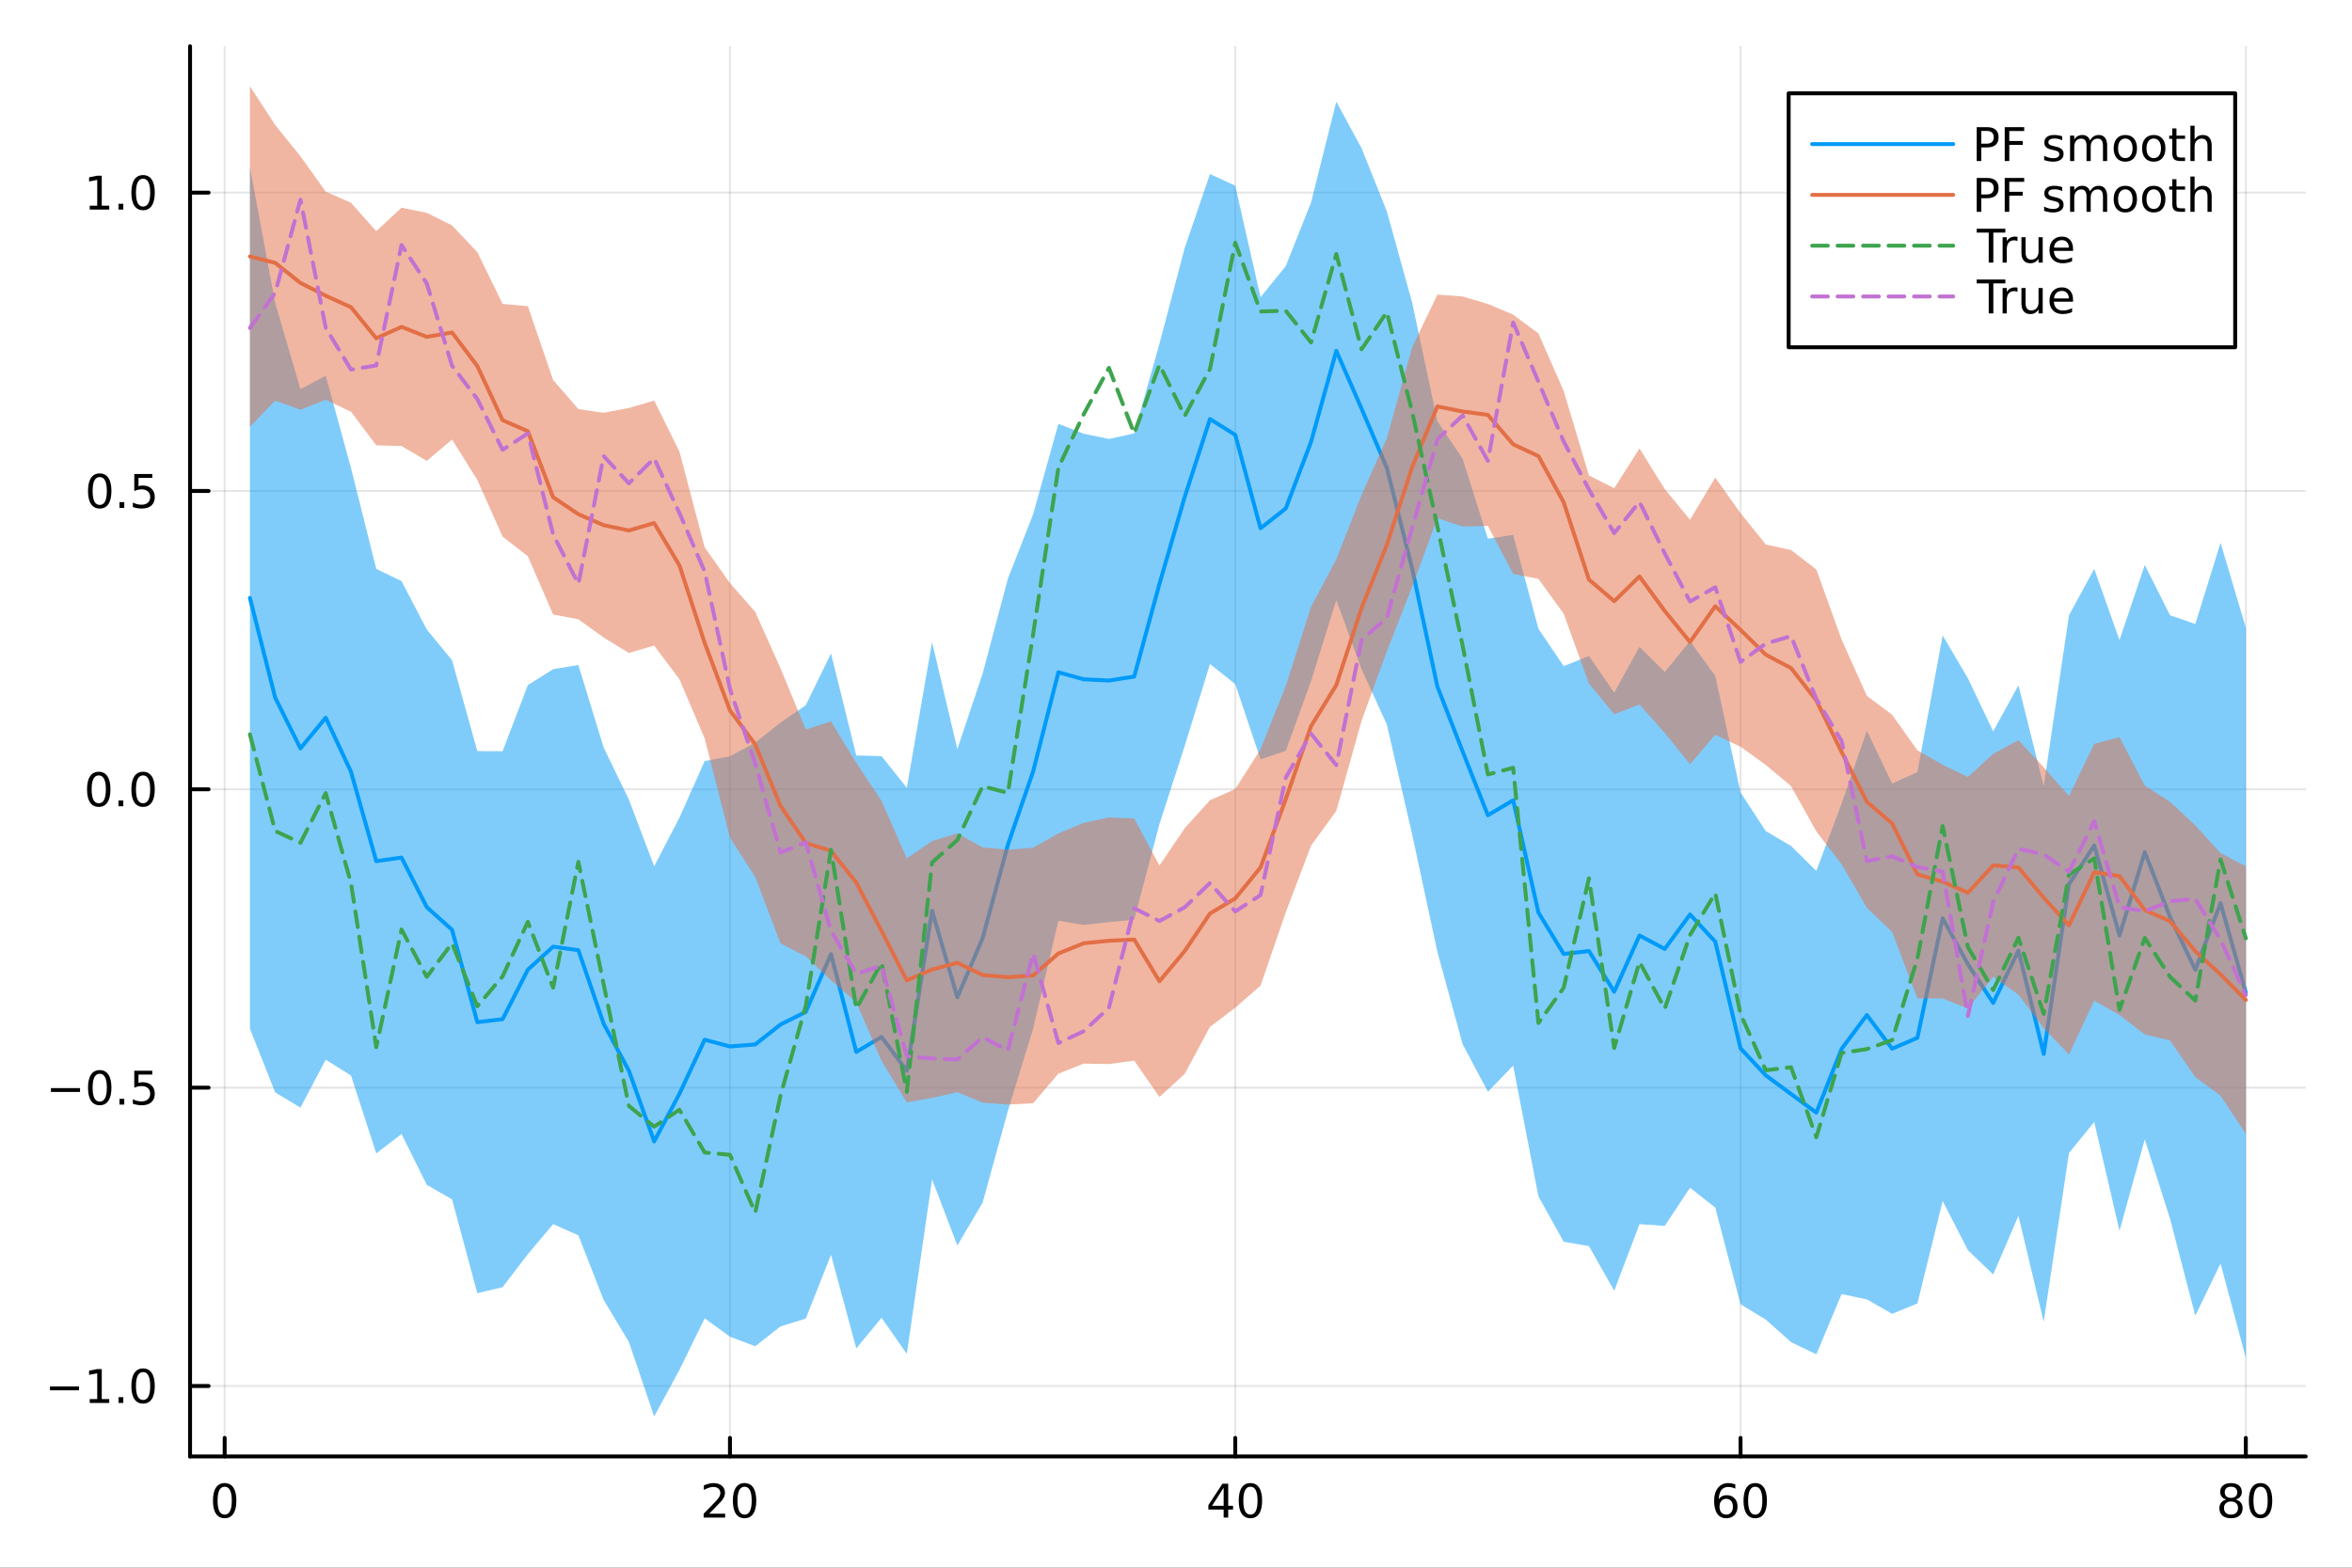 <?xml version="1.0" encoding="utf-8"?>
<svg xmlns="http://www.w3.org/2000/svg" xmlns:xlink="http://www.w3.org/1999/xlink" width="600" height="400" viewBox="0 0 2400 1600">
<rect x="0" y="0" width="2400" height="1600" fill="#333333" stroke="none"/>
<defs>
  <clipPath id="clip840">
    <rect x="0" y="0" width="2400" height="1600"/>
  </clipPath>
</defs>
<path clip-path="url(#clip840)" d="M0 1600 L2400 1600 L2400 0 L0 0  Z" fill="#ffffff" fill-rule="evenodd" fill-opacity="1"/>
<defs>
  <clipPath id="clip841">
    <rect x="480" y="0" width="1681" height="1600"/>
  </clipPath>
</defs>
<path clip-path="url(#clip840)" d="M193.936 1486.45 L2352.76 1486.45 L2352.76 47.244 L193.936 47.244  Z" fill="#ffffff" fill-rule="evenodd" fill-opacity="1"/>
<defs>
  <clipPath id="clip842">
    <rect x="193" y="47" width="2160" height="1440"/>
  </clipPath>
</defs>
<polyline clip-path="url(#clip842)" style="stroke:#000000; stroke-linecap:round; stroke-linejoin:round; stroke-width:2; stroke-opacity:0.1; fill:none" points="229.255,1486.45 229.255,47.244 "/>
<polyline clip-path="url(#clip842)" style="stroke:#000000; stroke-linecap:round; stroke-linejoin:round; stroke-width:2; stroke-opacity:0.1; fill:none" points="744.855,1486.45 744.855,47.244 "/>
<polyline clip-path="url(#clip842)" style="stroke:#000000; stroke-linecap:round; stroke-linejoin:round; stroke-width:2; stroke-opacity:0.1; fill:none" points="1260.46,1486.45 1260.46,47.244 "/>
<polyline clip-path="url(#clip842)" style="stroke:#000000; stroke-linecap:round; stroke-linejoin:round; stroke-width:2; stroke-opacity:0.1; fill:none" points="1776.06,1486.45 1776.06,47.244 "/>
<polyline clip-path="url(#clip842)" style="stroke:#000000; stroke-linecap:round; stroke-linejoin:round; stroke-width:2; stroke-opacity:0.1; fill:none" points="2291.66,1486.45 2291.66,47.244 "/>
<polyline clip-path="url(#clip842)" style="stroke:#000000; stroke-linecap:round; stroke-linejoin:round; stroke-width:2; stroke-opacity:0.1; fill:none" points="193.936,1414.57 2352.76,1414.57 "/>
<polyline clip-path="url(#clip842)" style="stroke:#000000; stroke-linecap:round; stroke-linejoin:round; stroke-width:2; stroke-opacity:0.1; fill:none" points="193.936,1110.08 2352.76,1110.08 "/>
<polyline clip-path="url(#clip842)" style="stroke:#000000; stroke-linecap:round; stroke-linejoin:round; stroke-width:2; stroke-opacity:0.1; fill:none" points="193.936,805.582 2352.76,805.582 "/>
<polyline clip-path="url(#clip842)" style="stroke:#000000; stroke-linecap:round; stroke-linejoin:round; stroke-width:2; stroke-opacity:0.1; fill:none" points="193.936,501.087 2352.76,501.087 "/>
<polyline clip-path="url(#clip842)" style="stroke:#000000; stroke-linecap:round; stroke-linejoin:round; stroke-width:2; stroke-opacity:0.1; fill:none" points="193.936,196.592 2352.76,196.592 "/>
<polyline clip-path="url(#clip840)" style="stroke:#000000; stroke-linecap:round; stroke-linejoin:round; stroke-width:4; stroke-opacity:1; fill:none" points="193.936,1486.45 2352.76,1486.45 "/>
<polyline clip-path="url(#clip840)" style="stroke:#000000; stroke-linecap:round; stroke-linejoin:round; stroke-width:4; stroke-opacity:1; fill:none" points="229.255,1486.45 229.255,1467.55 "/>
<polyline clip-path="url(#clip840)" style="stroke:#000000; stroke-linecap:round; stroke-linejoin:round; stroke-width:4; stroke-opacity:1; fill:none" points="744.855,1486.45 744.855,1467.55 "/>
<polyline clip-path="url(#clip840)" style="stroke:#000000; stroke-linecap:round; stroke-linejoin:round; stroke-width:4; stroke-opacity:1; fill:none" points="1260.46,1486.45 1260.46,1467.55 "/>
<polyline clip-path="url(#clip840)" style="stroke:#000000; stroke-linecap:round; stroke-linejoin:round; stroke-width:4; stroke-opacity:1; fill:none" points="1776.06,1486.45 1776.06,1467.55 "/>
<polyline clip-path="url(#clip840)" style="stroke:#000000; stroke-linecap:round; stroke-linejoin:round; stroke-width:4; stroke-opacity:1; fill:none" points="2291.66,1486.45 2291.66,1467.55 "/>
<path clip-path="url(#clip840)" d="M229.255 1517.37 Q225.644 1517.37 223.815 1520.93 Q222.009 1524.47 222.009 1531.6 Q222.009 1538.71 223.815 1542.27 Q225.644 1545.82 229.255 1545.82 Q232.889 1545.82 234.694 1542.27 Q236.523 1538.71 236.523 1531.6 Q236.523 1524.47 234.694 1520.93 Q232.889 1517.37 229.255 1517.37 M229.255 1513.66 Q235.065 1513.66 238.12 1518.27 Q241.199 1522.85 241.199 1531.6 Q241.199 1540.33 238.12 1544.94 Q235.065 1549.52 229.255 1549.52 Q223.444 1549.52 220.366 1544.94 Q217.31 1540.33 217.31 1531.6 Q217.31 1522.85 220.366 1518.27 Q223.444 1513.66 229.255 1513.66 Z" fill="#000000" fill-rule="nonzero" fill-opacity="1" /><path clip-path="url(#clip840)" d="M723.629 1544.91 L739.948 1544.91 L739.948 1548.85 L718.004 1548.85 L718.004 1544.91 Q720.666 1542.16 725.249 1537.53 Q729.855 1532.88 731.036 1531.53 Q733.281 1529.01 734.161 1527.27 Q735.064 1525.51 735.064 1523.82 Q735.064 1521.07 733.119 1519.33 Q731.198 1517.6 728.096 1517.6 Q725.897 1517.6 723.443 1518.36 Q721.013 1519.13 718.235 1520.68 L718.235 1515.95 Q721.059 1514.82 723.513 1514.24 Q725.967 1513.66 728.004 1513.66 Q733.374 1513.66 736.568 1516.35 Q739.763 1519.03 739.763 1523.52 Q739.763 1525.65 738.953 1527.57 Q738.166 1529.47 736.059 1532.07 Q735.48 1532.74 732.379 1535.95 Q729.277 1539.15 723.629 1544.91 Z" fill="#000000" fill-rule="nonzero" fill-opacity="1" /><path clip-path="url(#clip840)" d="M759.763 1517.37 Q756.152 1517.37 754.323 1520.93 Q752.517 1524.47 752.517 1531.6 Q752.517 1538.71 754.323 1542.27 Q756.152 1545.82 759.763 1545.82 Q763.397 1545.82 765.202 1542.27 Q767.031 1538.71 767.031 1531.6 Q767.031 1524.47 765.202 1520.93 Q763.397 1517.37 759.763 1517.37 M759.763 1513.66 Q765.573 1513.66 768.628 1518.27 Q771.707 1522.85 771.707 1531.6 Q771.707 1540.33 768.628 1544.94 Q765.573 1549.52 759.763 1549.52 Q753.952 1549.52 750.874 1544.94 Q747.818 1540.33 747.818 1531.6 Q747.818 1522.85 750.874 1518.27 Q753.952 1513.66 759.763 1513.66 Z" fill="#000000" fill-rule="nonzero" fill-opacity="1" /><path clip-path="url(#clip840)" d="M1248.63 1518.36 L1236.82 1536.81 L1248.63 1536.81 L1248.63 1518.36 M1247.4 1514.29 L1253.28 1514.29 L1253.28 1536.81 L1258.21 1536.81 L1258.21 1540.7 L1253.28 1540.7 L1253.28 1548.85 L1248.63 1548.85 L1248.63 1540.7 L1233.03 1540.7 L1233.03 1536.19 L1247.4 1514.29 Z" fill="#000000" fill-rule="nonzero" fill-opacity="1" /><path clip-path="url(#clip840)" d="M1275.94 1517.37 Q1272.33 1517.37 1270.5 1520.93 Q1268.7 1524.47 1268.7 1531.6 Q1268.7 1538.71 1270.5 1542.27 Q1272.33 1545.82 1275.94 1545.82 Q1279.58 1545.82 1281.38 1542.27 Q1283.21 1538.71 1283.21 1531.6 Q1283.21 1524.47 1281.38 1520.93 Q1279.58 1517.37 1275.94 1517.37 M1275.94 1513.66 Q1281.75 1513.66 1284.81 1518.27 Q1287.89 1522.85 1287.89 1531.6 Q1287.89 1540.33 1284.81 1544.94 Q1281.75 1549.52 1275.94 1549.52 Q1270.13 1549.52 1267.05 1544.94 Q1264 1540.33 1264 1531.6 Q1264 1522.85 1267.05 1518.27 Q1270.13 1513.66 1275.94 1513.66 Z" fill="#000000" fill-rule="nonzero" fill-opacity="1" /><path clip-path="url(#clip840)" d="M1761.46 1529.7 Q1758.31 1529.7 1756.46 1531.86 Q1754.63 1534.01 1754.63 1537.76 Q1754.63 1541.49 1756.46 1543.66 Q1758.31 1545.82 1761.46 1545.82 Q1764.61 1545.82 1766.44 1543.66 Q1768.29 1541.49 1768.29 1537.76 Q1768.29 1534.01 1766.44 1531.86 Q1764.61 1529.7 1761.46 1529.7 M1770.74 1515.05 L1770.74 1519.31 Q1768.98 1518.48 1767.18 1518.04 Q1765.4 1517.6 1763.64 1517.6 Q1759.01 1517.6 1756.55 1520.72 Q1754.12 1523.85 1753.78 1530.17 Q1755.14 1528.15 1757.2 1527.09 Q1759.26 1526 1761.74 1526 Q1766.95 1526 1769.96 1529.17 Q1772.99 1532.32 1772.99 1537.76 Q1772.99 1543.08 1769.84 1546.3 Q1766.69 1549.52 1761.46 1549.52 Q1755.47 1549.52 1752.3 1544.94 Q1749.12 1540.33 1749.12 1531.6 Q1749.12 1523.41 1753.01 1518.55 Q1756.9 1513.66 1763.45 1513.66 Q1765.21 1513.66 1766.99 1514.01 Q1768.8 1514.36 1770.74 1515.05 Z" fill="#000000" fill-rule="nonzero" fill-opacity="1" /><path clip-path="url(#clip840)" d="M1791.04 1517.37 Q1787.43 1517.37 1785.61 1520.93 Q1783.8 1524.47 1783.8 1531.6 Q1783.8 1538.71 1785.61 1542.27 Q1787.43 1545.82 1791.04 1545.82 Q1794.68 1545.82 1796.48 1542.27 Q1798.31 1538.71 1798.31 1531.6 Q1798.31 1524.47 1796.48 1520.93 Q1794.68 1517.37 1791.04 1517.37 M1791.04 1513.66 Q1796.86 1513.66 1799.91 1518.27 Q1802.99 1522.85 1802.99 1531.6 Q1802.99 1540.33 1799.91 1544.94 Q1796.86 1549.52 1791.04 1549.52 Q1785.23 1549.52 1782.16 1544.94 Q1779.1 1540.33 1779.1 1531.6 Q1779.1 1522.85 1782.16 1518.27 Q1785.23 1513.66 1791.04 1513.66 Z" fill="#000000" fill-rule="nonzero" fill-opacity="1" /><path clip-path="url(#clip840)" d="M2276.53 1532.44 Q2273.2 1532.44 2271.28 1534.22 Q2269.38 1536 2269.38 1539.13 Q2269.38 1542.25 2271.28 1544.03 Q2273.2 1545.82 2276.53 1545.82 Q2279.86 1545.82 2281.78 1544.03 Q2283.71 1542.23 2283.71 1539.13 Q2283.71 1536 2281.78 1534.22 Q2279.89 1532.44 2276.53 1532.44 M2271.85 1530.45 Q2268.84 1529.7 2267.16 1527.64 Q2265.49 1525.58 2265.49 1522.62 Q2265.49 1518.48 2268.43 1516.07 Q2271.39 1513.66 2276.53 1513.66 Q2281.69 1513.66 2284.63 1516.07 Q2287.57 1518.48 2287.57 1522.62 Q2287.57 1525.58 2285.88 1527.64 Q2284.22 1529.7 2281.23 1530.45 Q2284.61 1531.23 2286.48 1533.52 Q2288.38 1535.82 2288.38 1539.13 Q2288.38 1544.15 2285.3 1546.83 Q2282.25 1549.52 2276.53 1549.52 Q2270.81 1549.52 2267.73 1546.83 Q2264.68 1544.15 2264.68 1539.13 Q2264.68 1535.82 2266.58 1533.52 Q2268.47 1531.23 2271.85 1530.45 M2270.14 1523.06 Q2270.14 1525.75 2271.81 1527.25 Q2273.5 1528.76 2276.53 1528.76 Q2279.54 1528.76 2281.23 1527.25 Q2282.94 1525.75 2282.94 1523.06 Q2282.94 1520.38 2281.23 1518.87 Q2279.54 1517.37 2276.53 1517.37 Q2273.5 1517.37 2271.81 1518.87 Q2270.14 1520.38 2270.14 1523.06 Z" fill="#000000" fill-rule="nonzero" fill-opacity="1" /><path clip-path="url(#clip840)" d="M2306.69 1517.37 Q2303.08 1517.37 2301.25 1520.93 Q2299.45 1524.47 2299.45 1531.6 Q2299.45 1538.71 2301.25 1542.27 Q2303.08 1545.82 2306.69 1545.82 Q2310.33 1545.82 2312.13 1542.27 Q2313.96 1538.71 2313.96 1531.6 Q2313.96 1524.47 2312.13 1520.93 Q2310.33 1517.37 2306.69 1517.37 M2306.69 1513.66 Q2312.5 1513.66 2315.56 1518.27 Q2318.64 1522.85 2318.64 1531.6 Q2318.64 1540.33 2315.56 1544.94 Q2312.5 1549.52 2306.69 1549.52 Q2300.88 1549.52 2297.8 1544.94 Q2294.75 1540.33 2294.75 1531.6 Q2294.75 1522.85 2297.8 1518.27 Q2300.88 1513.66 2306.69 1513.66 Z" fill="#000000" fill-rule="nonzero" fill-opacity="1" /><polyline clip-path="url(#clip840)" style="stroke:#000000; stroke-linecap:round; stroke-linejoin:round; stroke-width:4; stroke-opacity:1; fill:none" points="193.936,1486.45 193.936,47.244 "/>
<polyline clip-path="url(#clip840)" style="stroke:#000000; stroke-linecap:round; stroke-linejoin:round; stroke-width:4; stroke-opacity:1; fill:none" points="193.936,1414.57 212.834,1414.57 "/>
<polyline clip-path="url(#clip840)" style="stroke:#000000; stroke-linecap:round; stroke-linejoin:round; stroke-width:4; stroke-opacity:1; fill:none" points="193.936,1110.08 212.834,1110.08 "/>
<polyline clip-path="url(#clip840)" style="stroke:#000000; stroke-linecap:round; stroke-linejoin:round; stroke-width:4; stroke-opacity:1; fill:none" points="193.936,805.582 212.834,805.582 "/>
<polyline clip-path="url(#clip840)" style="stroke:#000000; stroke-linecap:round; stroke-linejoin:round; stroke-width:4; stroke-opacity:1; fill:none" points="193.936,501.087 212.834,501.087 "/>
<polyline clip-path="url(#clip840)" style="stroke:#000000; stroke-linecap:round; stroke-linejoin:round; stroke-width:4; stroke-opacity:1; fill:none" points="193.936,196.592 212.834,196.592 "/>
<path clip-path="url(#clip840)" d="M50.992 1415.02 L80.668 1415.02 L80.668 1418.96 L50.992 1418.96 L50.992 1415.02 Z" fill="#000000" fill-rule="nonzero" fill-opacity="1" /><path clip-path="url(#clip840)" d="M91.571 1427.92 L99.21 1427.92 L99.21 1401.55 L90.899 1403.22 L90.899 1398.96 L99.163 1397.29 L103.839 1397.29 L103.839 1427.92 L111.478 1427.92 L111.478 1431.85 L91.571 1431.85 L91.571 1427.92 Z" fill="#000000" fill-rule="nonzero" fill-opacity="1" /><path clip-path="url(#clip840)" d="M120.922 1425.97 L125.807 1425.97 L125.807 1431.85 L120.922 1431.85 L120.922 1425.97 Z" fill="#000000" fill-rule="nonzero" fill-opacity="1" /><path clip-path="url(#clip840)" d="M145.992 1400.37 Q142.381 1400.37 140.552 1403.94 Q138.746 1407.48 138.746 1414.61 Q138.746 1421.71 140.552 1425.28 Q142.381 1428.82 145.992 1428.82 Q149.626 1428.82 151.431 1425.28 Q153.26 1421.71 153.26 1414.61 Q153.26 1407.48 151.431 1403.94 Q149.626 1400.37 145.992 1400.37 M145.992 1396.67 Q151.802 1396.67 154.857 1401.27 Q157.936 1405.86 157.936 1414.61 Q157.936 1423.33 154.857 1427.94 Q151.802 1432.52 145.992 1432.52 Q140.181 1432.52 137.103 1427.94 Q134.047 1423.33 134.047 1414.61 Q134.047 1405.86 137.103 1401.27 Q140.181 1396.67 145.992 1396.67 Z" fill="#000000" fill-rule="nonzero" fill-opacity="1" /><path clip-path="url(#clip840)" d="M51.987 1110.53 L81.663 1110.53 L81.663 1114.46 L51.987 1114.46 L51.987 1110.53 Z" fill="#000000" fill-rule="nonzero" fill-opacity="1" /><path clip-path="url(#clip840)" d="M101.756 1095.88 Q98.145 1095.88 96.316 1099.44 Q94.51 1102.98 94.51 1110.11 Q94.51 1117.22 96.316 1120.78 Q98.145 1124.32 101.756 1124.32 Q105.39 1124.32 107.196 1120.78 Q109.024 1117.22 109.024 1110.11 Q109.024 1102.98 107.196 1099.44 Q105.39 1095.88 101.756 1095.88 M101.756 1092.17 Q107.566 1092.17 110.621 1096.78 Q113.7 1101.36 113.7 1110.11 Q113.7 1118.84 110.621 1123.45 Q107.566 1128.03 101.756 1128.03 Q95.946 1128.03 92.867 1123.45 Q89.811 1118.84 89.811 1110.11 Q89.811 1101.36 92.867 1096.78 Q95.946 1092.17 101.756 1092.17 Z" fill="#000000" fill-rule="nonzero" fill-opacity="1" /><path clip-path="url(#clip840)" d="M121.918 1121.48 L126.802 1121.48 L126.802 1127.36 L121.918 1127.36 L121.918 1121.48 Z" fill="#000000" fill-rule="nonzero" fill-opacity="1" /><path clip-path="url(#clip840)" d="M137.033 1092.8 L155.39 1092.8 L155.39 1096.73 L141.316 1096.73 L141.316 1105.2 Q142.334 1104.86 143.353 1104.7 Q144.371 1104.51 145.39 1104.51 Q151.177 1104.51 154.556 1107.68 Q157.936 1110.85 157.936 1116.27 Q157.936 1121.85 154.464 1124.95 Q150.992 1128.03 144.672 1128.03 Q142.496 1128.03 140.228 1127.66 Q137.982 1127.29 135.575 1126.55 L135.575 1121.85 Q137.658 1122.98 139.881 1123.54 Q142.103 1124.09 144.58 1124.09 Q148.584 1124.09 150.922 1121.99 Q153.26 1119.88 153.26 1116.27 Q153.26 1112.66 150.922 1110.55 Q148.584 1108.45 144.58 1108.45 Q142.705 1108.45 140.83 1108.86 Q138.978 1109.28 137.033 1110.16 L137.033 1092.8 Z" fill="#000000" fill-rule="nonzero" fill-opacity="1" /><path clip-path="url(#clip840)" d="M100.76 791.381 Q97.149 791.381 95.321 794.946 Q93.515 798.487 93.515 805.617 Q93.515 812.723 95.321 816.288 Q97.149 819.83 100.76 819.83 Q104.395 819.83 106.2 816.288 Q108.029 812.723 108.029 805.617 Q108.029 798.487 106.2 794.946 Q104.395 791.381 100.76 791.381 M100.76 787.677 Q106.571 787.677 109.626 792.284 Q112.705 796.867 112.705 805.617 Q112.705 814.344 109.626 818.95 Q106.571 823.534 100.76 823.534 Q94.95 823.534 91.871 818.95 Q88.816 814.344 88.816 805.617 Q88.816 796.867 91.871 792.284 Q94.95 787.677 100.76 787.677 Z" fill="#000000" fill-rule="nonzero" fill-opacity="1" /><path clip-path="url(#clip840)" d="M120.922 816.983 L125.807 816.983 L125.807 822.862 L120.922 822.862 L120.922 816.983 Z" fill="#000000" fill-rule="nonzero" fill-opacity="1" /><path clip-path="url(#clip840)" d="M145.992 791.381 Q142.381 791.381 140.552 794.946 Q138.746 798.487 138.746 805.617 Q138.746 812.723 140.552 816.288 Q142.381 819.83 145.992 819.83 Q149.626 819.83 151.431 816.288 Q153.26 812.723 153.26 805.617 Q153.26 798.487 151.431 794.946 Q149.626 791.381 145.992 791.381 M145.992 787.677 Q151.802 787.677 154.857 792.284 Q157.936 796.867 157.936 805.617 Q157.936 814.344 154.857 818.95 Q151.802 823.534 145.992 823.534 Q140.181 823.534 137.103 818.95 Q134.047 814.344 134.047 805.617 Q134.047 796.867 137.103 792.284 Q140.181 787.677 145.992 787.677 Z" fill="#000000" fill-rule="nonzero" fill-opacity="1" /><path clip-path="url(#clip840)" d="M101.756 486.886 Q98.145 486.886 96.316 490.451 Q94.51 493.992 94.51 501.122 Q94.51 508.228 96.316 511.793 Q98.145 515.335 101.756 515.335 Q105.39 515.335 107.196 511.793 Q109.024 508.228 109.024 501.122 Q109.024 493.992 107.196 490.451 Q105.39 486.886 101.756 486.886 M101.756 483.182 Q107.566 483.182 110.621 487.789 Q113.7 492.372 113.7 501.122 Q113.7 509.849 110.621 514.455 Q107.566 519.039 101.756 519.039 Q95.946 519.039 92.867 514.455 Q89.811 509.849 89.811 501.122 Q89.811 492.372 92.867 487.789 Q95.946 483.182 101.756 483.182 Z" fill="#000000" fill-rule="nonzero" fill-opacity="1" /><path clip-path="url(#clip840)" d="M121.918 512.488 L126.802 512.488 L126.802 518.367 L121.918 518.367 L121.918 512.488 Z" fill="#000000" fill-rule="nonzero" fill-opacity="1" /><path clip-path="url(#clip840)" d="M137.033 483.807 L155.39 483.807 L155.39 487.742 L141.316 487.742 L141.316 496.215 Q142.334 495.867 143.353 495.705 Q144.371 495.52 145.39 495.52 Q151.177 495.52 154.556 498.691 Q157.936 501.863 157.936 507.279 Q157.936 512.858 154.464 515.96 Q150.992 519.039 144.672 519.039 Q142.496 519.039 140.228 518.668 Q137.982 518.298 135.575 517.557 L135.575 512.858 Q137.658 513.992 139.881 514.548 Q142.103 515.103 144.58 515.103 Q148.584 515.103 150.922 512.997 Q153.26 510.89 153.26 507.279 Q153.26 503.668 150.922 501.562 Q148.584 499.455 144.58 499.455 Q142.705 499.455 140.83 499.872 Q138.978 500.289 137.033 501.168 L137.033 483.807 Z" fill="#000000" fill-rule="nonzero" fill-opacity="1" /><path clip-path="url(#clip840)" d="M91.571 209.937 L99.21 209.937 L99.21 183.571 L90.899 185.238 L90.899 180.979 L99.163 179.312 L103.839 179.312 L103.839 209.937 L111.478 209.937 L111.478 213.872 L91.571 213.872 L91.571 209.937 Z" fill="#000000" fill-rule="nonzero" fill-opacity="1" /><path clip-path="url(#clip840)" d="M120.922 207.993 L125.807 207.993 L125.807 213.872 L120.922 213.872 L120.922 207.993 Z" fill="#000000" fill-rule="nonzero" fill-opacity="1" /><path clip-path="url(#clip840)" d="M145.992 182.391 Q142.381 182.391 140.552 185.956 Q138.746 189.497 138.746 196.627 Q138.746 203.733 140.552 207.298 Q142.381 210.84 145.992 210.84 Q149.626 210.84 151.431 207.298 Q153.26 203.733 153.26 196.627 Q153.26 189.497 151.431 185.956 Q149.626 182.391 145.992 182.391 M145.992 178.687 Q151.802 178.687 154.857 183.294 Q157.936 187.877 157.936 196.627 Q157.936 205.354 154.857 209.96 Q151.802 214.543 145.992 214.543 Q140.181 214.543 137.103 209.96 Q134.047 205.354 134.047 196.627 Q134.047 187.877 137.103 183.294 Q140.181 178.687 145.992 178.687 Z" fill="#000000" fill-rule="nonzero" fill-opacity="1" /><path clip-path="url(#clip842)" d="M255.035 1049.93 L280.815 1114.96 L306.595 1130.46 L332.375 1081.51 L358.155 1097.69 L383.935 1177.17 L409.715 1157.38 L435.495 1209.24 L461.275 1224.11 L487.055 1319.85 L512.835 1313.7 L538.615 1280.06 L564.395 1249.37 L590.175 1260.79 L615.955 1326.73 L641.735 1369.62 L667.515 1445.72 L693.295 1398.1 L719.075 1345.53 L744.855 1364.23 L770.635 1373.99 L796.415 1353.78 L822.195 1345.77 L847.975 1280.64 L873.755 1376.2 L899.535 1344.94 L925.316 1381.79 L951.096 1203.64 L976.876 1271.18 L1002.66 1227.43 L1028.44 1133.82 L1054.22 1049.88 L1080 939.704 L1105.78 943.968 L1131.56 941.141 L1157.34 938.692 L1183.12 841.035 L1208.9 761.255 L1234.68 677.746 L1260.46 698.149 L1286.24 775 L1312.02 766.277 L1337.8 695.139 L1363.58 612.445 L1389.36 683.009 L1415.14 739.412 L1440.92 851.374 L1466.7 971.382 L1492.48 1065.7 L1518.26 1114.25 L1544.04 1087.6 L1569.82 1221.04 L1595.6 1267.33 L1621.38 1271.82 L1647.16 1317.35 L1672.94 1249.42 L1698.72 1251.15 L1724.5 1212.25 L1750.28 1232.44 L1776.06 1331.13 L1801.84 1346.83 L1827.62 1369.79 L1853.4 1382.25 L1879.18 1320.74 L1904.96 1326.18 L1930.74 1340.93 L1956.52 1330.35 L1982.3 1225.72 L2008.08 1275.94 L2033.86 1300.74 L2059.64 1240.83 L2085.42 1349.07 L2111.2 1176.76 L2136.98 1145.1 L2162.76 1256.17 L2188.54 1162.94 L2214.32 1243.81 L2240.1 1342.82 L2265.88 1289.54 L2291.66 1385.89 L2291.66 640.765 L2265.88 553.911 L2240.1 636.866 L2214.32 627.948 L2188.54 576.538 L2162.76 653.366 L2136.98 580.62 L2111.2 627.958 L2085.42 802.289 L2059.64 699.429 L2033.86 746.437 L2008.08 692.303 L1982.3 648.562 L1956.52 788.061 L1930.74 799.716 L1904.96 745.742 L1879.18 820.275 L1853.4 888.825 L1827.62 863.414 L1801.84 848.252 L1776.06 808.787 L1750.28 689.745 L1724.5 654.389 L1698.72 685.808 L1672.94 660.128 L1647.16 706.942 L1621.38 669.482 L1595.6 679.877 L1569.82 641.696 L1544.04 545.9 L1518.26 549.827 L1492.48 468.291 L1466.7 429.898 L1440.92 308.634 L1415.14 215.702 L1389.36 151.297 L1363.58 103.703 L1337.8 206.671 L1312.02 271.565 L1286.24 303.306 L1260.46 189.518 L1234.68 177.635 L1208.9 253.008 L1183.12 350.843 L1157.34 442.362 L1131.56 447.995 L1105.78 442.608 L1080 432.556 L1054.22 524.792 L1028.44 590.647 L1002.66 687.551 L976.876 764.578 L951.096 655.354 L925.316 804.057 L899.535 771.728 L873.755 771.046 L847.975 666.973 L822.195 719.761 L796.415 737.554 L770.635 757.928 L744.855 771.842 L719.075 776.756 L693.295 834.559 L667.515 884.161 L641.735 816.055 L615.955 762.893 L590.175 678.758 L564.395 682.992 L538.615 699.277 L512.835 766.695 L487.055 766.602 L461.275 673.874 L435.495 642.449 L409.715 593.079 L383.935 580.635 L358.155 477.669 L332.375 383.466 L306.595 397.183 L280.815 309.235 L255.035 170.647  Z" fill="#009af9" fill-rule="evenodd" fill-opacity="0.5"/>
<polyline clip-path="url(#clip842)" style="stroke:#009af9; stroke-linecap:round; stroke-linejoin:round; stroke-width:4; stroke-opacity:1; fill:none" points="255.035,610.288 280.815,712.097 306.595,763.82 332.375,732.488 358.155,787.678 383.935,878.902 409.715,875.23 435.495,925.846 461.275,948.989 487.055,1043.23 512.835,1040.2 538.615,989.668 564.395,966.18 590.175,969.772 615.955,1044.81 641.735,1092.84 667.515,1164.94 693.295,1116.33 719.075,1061.14 744.855,1068.04 770.635,1065.96 796.415,1045.67 822.195,1032.77 847.975,973.804 873.755,1073.62 899.535,1058.33 925.316,1092.92 951.096,929.498 976.876,1017.88 1002.66,957.488 1028.44,862.232 1054.22,787.336 1080,686.13 1105.78,693.288 1131.56,694.568 1157.34,690.527 1183.12,595.939 1208.9,507.132 1234.68,427.691 1260.46,443.834 1286.24,539.153 1312.02,518.921 1337.8,450.905 1363.58,358.074 1389.36,417.153 1415.14,477.557 1440.92,580.004 1466.7,700.64 1492.48,766.993 1518.26,832.04 1544.04,816.752 1569.82,931.367 1595.6,973.601 1621.38,970.65 1647.16,1012.14 1672.94,954.774 1698.72,968.477 1724.5,933.322 1750.28,961.095 1776.06,1069.96 1801.84,1097.54 1827.62,1116.6 1853.4,1135.54 1879.18,1070.51 1904.96,1035.96 1930.74,1070.32 1956.52,1059.2 1982.3,937.141 2008.08,984.12 2033.86,1023.59 2059.64,970.131 2085.42,1075.68 2111.2,902.358 2136.98,862.858 2162.76,954.768 2188.54,869.741 2214.32,935.878 2240.1,989.842 2265.88,921.728 2291.66,1013.33 "/>
<path clip-path="url(#clip842)" d="M255.035 435.534 L280.815 408.981 L306.595 418.145 L332.375 408.059 L358.155 420.199 L383.935 454.47 L409.715 455.237 L435.495 470.361 L461.275 448.58 L487.055 489.82 L512.835 547.648 L538.615 567.696 L564.395 627.154 L590.175 632.071 L615.955 650.695 L641.735 666.435 L667.515 658.884 L693.295 693.258 L719.075 753.726 L744.855 854.942 L770.635 895.163 L796.415 962.763 L822.195 976.182 L847.975 1000.54 L873.755 1022.99 L899.535 1082.83 L925.316 1125.08 L951.096 1120.6 L976.876 1114.72 L1002.66 1125.42 L1028.44 1127.35 L1054.22 1125.98 L1080 1095.73 L1105.78 1085.55 L1131.56 1086.02 L1157.34 1082.48 L1183.12 1119.61 L1208.9 1095.94 L1234.68 1048 L1260.46 1028.5 L1286.24 1005.97 L1312.02 931.104 L1337.8 863.041 L1363.58 827.594 L1389.36 735.627 L1415.14 664.836 L1440.92 599.038 L1466.7 528.894 L1492.48 537.409 L1518.26 536.691 L1544.04 585.846 L1569.82 590.774 L1595.6 626.394 L1621.38 697.715 L1647.16 728.953 L1672.94 719.032 L1698.72 748.055 L1724.5 780.09 L1750.28 749.92 L1776.06 762.109 L1801.84 780.737 L1827.62 802.37 L1853.4 848.611 L1879.18 882.105 L1904.96 926.475 L1930.74 951.241 L1956.52 1018.99 L1982.3 1019.04 L2008.08 1029.38 L2033.86 996.986 L2059.64 1015.17 L2085.42 1049.34 L2111.2 1076.27 L2136.98 1021.26 L2162.76 1036.01 L2188.54 1055.8 L2214.32 1061.98 L2240.1 1099.34 L2265.88 1118.36 L2291.66 1157.13 L2291.66 884.068 L2265.88 870.64 L2240.1 842.33 L2214.32 818.312 L2188.54 801.82 L2162.76 752.328 L2136.98 759.095 L2111.2 812.42 L2085.42 783.111 L2059.64 755.435 L2033.86 769.379 L2008.08 792.945 L1982.3 780.497 L1956.52 765.842 L1930.74 729.513 L1904.96 710.156 L1879.18 652.738 L1853.4 581.237 L1827.62 561.343 L1801.84 555.697 L1776.06 523.68 L1750.28 487.446 L1724.5 530.485 L1698.72 499.138 L1672.94 457.709 L1647.16 498.251 L1621.38 485.26 L1595.6 398.992 L1569.82 340.316 L1544.04 321.138 L1518.26 310.202 L1492.48 302.595 L1466.7 300.707 L1440.92 354.559 L1415.14 447.239 L1389.36 505.116 L1363.58 570.731 L1337.8 619.267 L1312.02 700.066 L1286.24 764.812 L1260.46 805.291 L1234.68 816.728 L1208.9 845.27 L1183.12 883.379 L1157.34 835.284 L1131.56 834.327 L1105.78 839.85 L1080 850.583 L1054.22 865.14 L1028.44 867.238 L1002.66 864.863 L976.876 850.506 L951.096 858.455 L925.316 876.026 L899.535 817.41 L873.755 778.547 L847.975 736.315 L822.195 744.468 L796.415 682.062 L770.635 624.478 L744.855 595.092 L719.075 558.64 L693.295 460.83 L667.515 408.827 L641.735 416.372 L615.955 421.318 L590.175 417.521 L564.395 387.771 L538.615 312.467 L512.835 310.164 L487.055 257.35 L461.275 230.083 L435.495 217.243 L409.715 211.967 L383.935 235.998 L358.155 206.966 L332.375 195.573 L306.595 159.441 L280.815 127.61 L255.035 87.976  Z" fill="#e26f46" fill-rule="evenodd" fill-opacity="0.5"/>
<polyline clip-path="url(#clip842)" style="stroke:#e26f46; stroke-linecap:round; stroke-linejoin:round; stroke-width:4; stroke-opacity:1; fill:none" points="255.035,261.755 280.815,268.295 306.595,288.793 332.375,301.816 358.155,313.583 383.935,345.234 409.715,333.602 435.495,343.802 461.275,339.331 487.055,373.585 512.835,428.906 538.615,440.082 564.395,507.463 590.175,524.796 615.955,536.006 641.735,541.403 667.515,533.856 693.295,577.044 719.075,656.183 744.855,725.017 770.635,759.821 796.415,822.413 822.195,860.325 847.975,868.429 873.755,900.771 899.535,950.12 925.316,1000.56 951.096,989.53 976.876,982.614 1002.66,995.143 1028.44,997.294 1054.22,995.559 1080,973.155 1105.78,962.701 1131.56,960.172 1157.34,958.882 1183.12,1001.49 1208.9,970.606 1234.68,932.363 1260.46,916.896 1286.24,885.391 1312.02,815.585 1337.8,741.154 1363.58,699.163 1389.36,620.371 1415.14,556.037 1440.92,476.799 1466.7,414.8 1492.48,420.002 1518.26,423.447 1544.04,453.492 1569.82,465.545 1595.6,512.693 1621.38,591.487 1647.16,613.602 1672.94,588.37 1698.72,623.596 1724.5,655.288 1750.28,618.683 1776.06,642.894 1801.84,668.217 1827.62,681.857 1853.4,714.924 1879.18,767.421 1904.96,818.315 1930.74,840.377 1956.52,892.416 1982.3,899.766 2008.08,911.163 2033.86,883.183 2059.64,885.302 2085.42,916.225 2111.2,944.345 2136.98,890.175 2162.76,894.17 2188.54,928.808 2214.32,940.148 2240.1,970.833 2265.88,994.502 2291.66,1020.6 "/>
<polyline clip-path="url(#clip842)" style="stroke:#3da44d; stroke-linecap:round; stroke-linejoin:round; stroke-width:4; stroke-opacity:1; fill:none" stroke-dasharray="16, 10" points="255.035,749.511 280.815,848.121 306.595,860.143 332.375,809.443 358.155,901.242 383.935,1068.82 409.715,948.667 435.495,996.98 461.275,962.717 487.055,1027 512.835,996.496 538.615,940.815 564.395,1008.05 590.175,879.623 615.955,1004.49 641.735,1128.75 667.515,1149.88 693.295,1132.61 719.075,1176.28 744.855,1178.59 770.635,1237.67 796.415,1118.21 822.195,1026.63 847.975,867.462 873.755,1029.53 899.535,982.483 925.316,1114.33 951.096,880.257 976.876,857.387 1002.66,802.337 1028.44,809.264 1054.22,647.246 1080,477.256 1105.78,422.861 1131.56,375.468 1157.34,442.374 1183.12,372.323 1208.9,424.491 1234.68,376.659 1260.46,247.774 1286.24,317.924 1312.02,317.128 1337.8,349.538 1363.58,259.266 1389.36,356.467 1415.14,318.53 1440.92,420.19 1466.7,537.015 1492.48,658.945 1518.26,790.404 1544.04,783.598 1569.82,1044.1 1595.6,1008.15 1621.38,896.431 1647.16,1069.55 1672.94,981.687 1698.72,1029.44 1724.5,954.339 1750.28,911.587 1776.06,1034.99 1801.84,1092.32 1827.62,1089.26 1853.4,1160.71 1879.18,1074.72 1904.96,1070.71 1930.74,1061.57 1956.52,978.436 1982.3,843.038 2008.08,966.58 2033.86,1010.56 2059.64,957.014 2085.42,1034.79 2111.2,892.701 2136.98,876.025 2162.76,1030.71 2188.54,957.263 2214.32,997.027 2240.1,1021.18 2265.88,877.14 2291.66,957.629 "/>
<polyline clip-path="url(#clip842)" style="stroke:#c271d2; stroke-linecap:round; stroke-linejoin:round; stroke-width:4; stroke-opacity:1; fill:none" stroke-dasharray="16, 10" points="255.035,334.709 280.815,298.777 306.595,203.739 332.375,334.668 358.155,377.218 383.935,372.983 409.715,250.061 435.495,289.34 461.275,373.289 487.055,407.297 512.835,459.074 538.615,442.354 564.395,545.399 590.175,595.907 615.955,465.416 641.735,493.369 667.515,467.737 693.295,523.606 719.075,583.383 744.855,703.129 770.635,779.469 796.415,870.163 822.195,859.688 847.975,949.982 873.755,993.867 899.535,985.761 925.316,1078 951.096,1080.33 976.876,1081.31 1002.66,1058.53 1028.44,1071.98 1054.22,973.045 1080,1064.56 1105.78,1052.54 1131.56,1028.55 1157.34,926.907 1183.12,940.016 1208.9,925.959 1234.68,901.231 1260.46,930.186 1286.24,913.56 1312.02,793.546 1337.8,748.877 1363.58,780.928 1389.36,653.212 1415.14,630.571 1440.92,538.862 1466.7,448.444 1492.48,424.02 1518.26,470.386 1544.04,329.16 1569.82,389.654 1595.6,450.604 1621.38,499.588 1647.16,544.102 1672.94,512.207 1698.72,564.825 1724.5,613.91 1750.28,599.341 1776.06,675.542 1801.84,656.878 1827.62,649.235 1853.4,713.329 1879.18,756.282 1904.96,878.81 1930.74,873.984 1956.52,884.801 1982.3,889.602 2008.08,1036.82 2033.86,920.482 2059.64,866.298 2085.42,871.938 2111.2,889.685 2136.98,838.088 2162.76,925.831 2188.54,930.016 2214.32,919.829 2240.1,917.392 2265.88,959.053 2291.66,1015.6 "/>
<path clip-path="url(#clip840)" d="M1825.15 354.418 L2280.8 354.418 L2280.8 95.218 L1825.15 95.218  Z" fill="#ffffff" fill-rule="evenodd" fill-opacity="1"/>
<polyline clip-path="url(#clip840)" style="stroke:#000000; stroke-linecap:round; stroke-linejoin:round; stroke-width:4; stroke-opacity:1; fill:none" points="1825.15,354.418 2280.8,354.418 2280.8,95.218 1825.15,95.218 1825.15,354.418 "/>
<polyline clip-path="url(#clip840)" style="stroke:#009af9; stroke-linecap:round; stroke-linejoin:round; stroke-width:4; stroke-opacity:1; fill:none" points="1849.13,147.058 1993.05,147.058 "/>
<path clip-path="url(#clip840)" d="M2021.72 133.62 L2021.72 146.606 L2027.6 146.606 Q2030.86 146.606 2032.64 144.916 Q2034.43 143.227 2034.43 140.102 Q2034.43 137 2032.64 135.31 Q2030.86 133.62 2027.6 133.62 L2021.72 133.62 M2017.04 129.778 L2027.6 129.778 Q2033.41 129.778 2036.37 132.416 Q2039.36 135.032 2039.36 140.102 Q2039.36 145.217 2036.37 147.833 Q2033.41 150.449 2027.6 150.449 L2021.72 150.449 L2021.72 164.338 L2017.04 164.338 L2017.04 129.778 Z" fill="#000000" fill-rule="nonzero" fill-opacity="1" /><path clip-path="url(#clip840)" d="M2045.63 129.778 L2065.49 129.778 L2065.49 133.713 L2050.3 133.713 L2050.3 143.898 L2064.01 143.898 L2064.01 147.833 L2050.3 147.833 L2050.3 164.338 L2045.63 164.338 L2045.63 129.778 Z" fill="#000000" fill-rule="nonzero" fill-opacity="1" /><path clip-path="url(#clip840)" d="M2104.31 139.176 L2104.31 143.203 Q2102.5 142.277 2100.56 141.815 Q2098.61 141.352 2096.53 141.352 Q2093.36 141.352 2091.76 142.324 Q2090.19 143.296 2090.19 145.24 Q2090.19 146.722 2091.32 147.578 Q2092.46 148.412 2095.88 149.176 L2097.34 149.5 Q2101.88 150.472 2103.78 152.254 Q2105.7 154.014 2105.7 157.185 Q2105.7 160.796 2102.83 162.902 Q2099.98 165.009 2094.98 165.009 Q2092.9 165.009 2090.63 164.592 Q2088.38 164.199 2085.88 163.388 L2085.88 158.99 Q2088.24 160.217 2090.54 160.842 Q2092.83 161.444 2095.07 161.444 Q2098.08 161.444 2099.7 160.426 Q2101.32 159.384 2101.32 157.509 Q2101.32 155.773 2100.14 154.847 Q2098.99 153.921 2095.03 153.064 L2093.55 152.717 Q2089.59 151.884 2087.83 150.171 Q2086.07 148.435 2086.07 145.426 Q2086.07 141.768 2088.66 139.778 Q2091.25 137.787 2096.02 137.787 Q2098.38 137.787 2100.47 138.134 Q2102.55 138.481 2104.31 139.176 Z" fill="#000000" fill-rule="nonzero" fill-opacity="1" /><path clip-path="url(#clip840)" d="M2132.67 143.389 Q2134.26 140.518 2136.48 139.153 Q2138.71 137.787 2141.72 137.787 Q2145.77 137.787 2147.97 140.634 Q2150.17 143.458 2150.17 148.689 L2150.17 164.338 L2145.88 164.338 L2145.88 148.828 Q2145.88 145.102 2144.56 143.296 Q2143.24 141.49 2140.54 141.49 Q2137.23 141.49 2135.3 143.69 Q2133.38 145.889 2133.38 149.685 L2133.38 164.338 L2129.1 164.338 L2129.1 148.828 Q2129.1 145.078 2127.78 143.296 Q2126.46 141.49 2123.71 141.49 Q2120.44 141.49 2118.52 143.713 Q2116.6 145.912 2116.6 149.685 L2116.6 164.338 L2112.32 164.338 L2112.32 138.412 L2116.6 138.412 L2116.6 142.44 Q2118.06 140.055 2120.1 138.921 Q2122.13 137.787 2124.93 137.787 Q2127.76 137.787 2129.73 139.222 Q2131.72 140.657 2132.67 143.389 Z" fill="#000000" fill-rule="nonzero" fill-opacity="1" /><path clip-path="url(#clip840)" d="M2168.71 141.398 Q2165.28 141.398 2163.29 144.083 Q2161.3 146.745 2161.3 151.398 Q2161.3 156.051 2163.27 158.736 Q2165.26 161.398 2168.71 161.398 Q2172.11 161.398 2174.1 158.713 Q2176.09 156.027 2176.09 151.398 Q2176.09 146.791 2174.1 144.106 Q2172.11 141.398 2168.71 141.398 M2168.71 137.787 Q2174.26 137.787 2177.43 141.398 Q2180.61 145.009 2180.61 151.398 Q2180.61 157.764 2177.43 161.398 Q2174.26 165.009 2168.71 165.009 Q2163.13 165.009 2159.96 161.398 Q2156.81 157.764 2156.81 151.398 Q2156.81 145.009 2159.96 141.398 Q2163.13 137.787 2168.71 137.787 Z" fill="#000000" fill-rule="nonzero" fill-opacity="1" /><path clip-path="url(#clip840)" d="M2197.71 141.398 Q2194.29 141.398 2192.29 144.083 Q2190.3 146.745 2190.3 151.398 Q2190.3 156.051 2192.27 158.736 Q2194.26 161.398 2197.71 161.398 Q2201.11 161.398 2203.1 158.713 Q2205.1 156.027 2205.1 151.398 Q2205.1 146.791 2203.1 144.106 Q2201.11 141.398 2197.71 141.398 M2197.71 137.787 Q2203.27 137.787 2206.44 141.398 Q2209.61 145.009 2209.61 151.398 Q2209.61 157.764 2206.44 161.398 Q2203.27 165.009 2197.71 165.009 Q2192.13 165.009 2188.96 161.398 Q2185.81 157.764 2185.81 151.398 Q2185.81 145.009 2188.96 141.398 Q2192.13 137.787 2197.71 137.787 Z" fill="#000000" fill-rule="nonzero" fill-opacity="1" /><path clip-path="url(#clip840)" d="M2220.88 131.051 L2220.88 138.412 L2229.66 138.412 L2229.66 141.722 L2220.88 141.722 L2220.88 155.796 Q2220.88 158.967 2221.74 159.87 Q2222.62 160.773 2225.28 160.773 L2229.66 160.773 L2229.66 164.338 L2225.28 164.338 Q2220.35 164.338 2218.48 162.509 Q2216.6 160.657 2216.6 155.796 L2216.6 141.722 L2213.48 141.722 L2213.48 138.412 L2216.6 138.412 L2216.6 131.051 L2220.88 131.051 Z" fill="#000000" fill-rule="nonzero" fill-opacity="1" /><path clip-path="url(#clip840)" d="M2256.81 148.689 L2256.81 164.338 L2252.55 164.338 L2252.55 148.828 Q2252.55 145.148 2251.11 143.319 Q2249.68 141.49 2246.81 141.49 Q2243.36 141.49 2241.37 143.69 Q2239.38 145.889 2239.38 149.685 L2239.38 164.338 L2235.1 164.338 L2235.1 128.319 L2239.38 128.319 L2239.38 142.44 Q2240.91 140.102 2242.97 138.944 Q2245.05 137.787 2247.76 137.787 Q2252.23 137.787 2254.52 140.565 Q2256.81 143.319 2256.81 148.689 Z" fill="#000000" fill-rule="nonzero" fill-opacity="1" /><polyline clip-path="url(#clip840)" style="stroke:#e26f46; stroke-linecap:round; stroke-linejoin:round; stroke-width:4; stroke-opacity:1; fill:none" points="1849.13,198.898 1993.05,198.898 "/>
<path clip-path="url(#clip840)" d="M2021.72 185.46 L2021.72 198.446 L2027.6 198.446 Q2030.86 198.446 2032.64 196.756 Q2034.43 195.067 2034.43 191.942 Q2034.43 188.84 2032.64 187.15 Q2030.86 185.46 2027.6 185.46 L2021.72 185.46 M2017.04 181.618 L2027.6 181.618 Q2033.41 181.618 2036.37 184.256 Q2039.36 186.872 2039.36 191.942 Q2039.36 197.057 2036.37 199.673 Q2033.41 202.289 2027.6 202.289 L2021.72 202.289 L2021.72 216.178 L2017.04 216.178 L2017.04 181.618 Z" fill="#000000" fill-rule="nonzero" fill-opacity="1" /><path clip-path="url(#clip840)" d="M2045.63 181.618 L2065.49 181.618 L2065.49 185.553 L2050.3 185.553 L2050.3 195.738 L2064.01 195.738 L2064.01 199.673 L2050.3 199.673 L2050.3 216.178 L2045.63 216.178 L2045.63 181.618 Z" fill="#000000" fill-rule="nonzero" fill-opacity="1" /><path clip-path="url(#clip840)" d="M2104.31 191.016 L2104.31 195.043 Q2102.5 194.117 2100.56 193.655 Q2098.61 193.192 2096.53 193.192 Q2093.36 193.192 2091.76 194.164 Q2090.19 195.136 2090.19 197.08 Q2090.19 198.562 2091.32 199.418 Q2092.46 200.252 2095.88 201.016 L2097.34 201.34 Q2101.88 202.312 2103.78 204.094 Q2105.7 205.854 2105.7 209.025 Q2105.7 212.636 2102.83 214.742 Q2099.98 216.849 2094.98 216.849 Q2092.9 216.849 2090.63 216.432 Q2088.38 216.039 2085.88 215.228 L2085.88 210.83 Q2088.24 212.057 2090.54 212.682 Q2092.83 213.284 2095.07 213.284 Q2098.08 213.284 2099.7 212.266 Q2101.32 211.224 2101.32 209.349 Q2101.32 207.613 2100.14 206.687 Q2098.99 205.761 2095.03 204.904 L2093.55 204.557 Q2089.59 203.724 2087.83 202.011 Q2086.07 200.275 2086.07 197.266 Q2086.07 193.608 2088.66 191.618 Q2091.25 189.627 2096.02 189.627 Q2098.38 189.627 2100.47 189.974 Q2102.55 190.321 2104.31 191.016 Z" fill="#000000" fill-rule="nonzero" fill-opacity="1" /><path clip-path="url(#clip840)" d="M2132.67 195.229 Q2134.26 192.358 2136.48 190.993 Q2138.71 189.627 2141.72 189.627 Q2145.77 189.627 2147.97 192.474 Q2150.17 195.298 2150.17 200.529 L2150.17 216.178 L2145.88 216.178 L2145.88 200.668 Q2145.88 196.942 2144.56 195.136 Q2143.24 193.33 2140.54 193.33 Q2137.23 193.33 2135.3 195.53 Q2133.38 197.729 2133.38 201.525 L2133.38 216.178 L2129.1 216.178 L2129.1 200.668 Q2129.1 196.918 2127.78 195.136 Q2126.46 193.33 2123.71 193.33 Q2120.44 193.33 2118.52 195.553 Q2116.6 197.752 2116.6 201.525 L2116.6 216.178 L2112.32 216.178 L2112.32 190.252 L2116.6 190.252 L2116.6 194.28 Q2118.06 191.895 2120.1 190.761 Q2122.13 189.627 2124.93 189.627 Q2127.76 189.627 2129.73 191.062 Q2131.72 192.497 2132.67 195.229 Z" fill="#000000" fill-rule="nonzero" fill-opacity="1" /><path clip-path="url(#clip840)" d="M2168.71 193.238 Q2165.28 193.238 2163.29 195.923 Q2161.3 198.585 2161.3 203.238 Q2161.3 207.891 2163.27 210.576 Q2165.26 213.238 2168.71 213.238 Q2172.11 213.238 2174.1 210.553 Q2176.09 207.867 2176.09 203.238 Q2176.09 198.631 2174.1 195.946 Q2172.11 193.238 2168.71 193.238 M2168.71 189.627 Q2174.26 189.627 2177.43 193.238 Q2180.61 196.849 2180.61 203.238 Q2180.61 209.604 2177.43 213.238 Q2174.26 216.849 2168.71 216.849 Q2163.13 216.849 2159.96 213.238 Q2156.81 209.604 2156.81 203.238 Q2156.81 196.849 2159.96 193.238 Q2163.13 189.627 2168.71 189.627 Z" fill="#000000" fill-rule="nonzero" fill-opacity="1" /><path clip-path="url(#clip840)" d="M2197.71 193.238 Q2194.29 193.238 2192.29 195.923 Q2190.3 198.585 2190.3 203.238 Q2190.3 207.891 2192.27 210.576 Q2194.26 213.238 2197.71 213.238 Q2201.11 213.238 2203.1 210.553 Q2205.1 207.867 2205.1 203.238 Q2205.1 198.631 2203.1 195.946 Q2201.11 193.238 2197.71 193.238 M2197.71 189.627 Q2203.27 189.627 2206.44 193.238 Q2209.61 196.849 2209.61 203.238 Q2209.61 209.604 2206.44 213.238 Q2203.27 216.849 2197.71 216.849 Q2192.13 216.849 2188.96 213.238 Q2185.81 209.604 2185.81 203.238 Q2185.81 196.849 2188.96 193.238 Q2192.13 189.627 2197.71 189.627 Z" fill="#000000" fill-rule="nonzero" fill-opacity="1" /><path clip-path="url(#clip840)" d="M2220.88 182.891 L2220.88 190.252 L2229.66 190.252 L2229.66 193.562 L2220.88 193.562 L2220.88 207.636 Q2220.88 210.807 2221.74 211.71 Q2222.62 212.613 2225.28 212.613 L2229.66 212.613 L2229.66 216.178 L2225.28 216.178 Q2220.35 216.178 2218.48 214.349 Q2216.6 212.497 2216.6 207.636 L2216.6 193.562 L2213.48 193.562 L2213.48 190.252 L2216.6 190.252 L2216.6 182.891 L2220.88 182.891 Z" fill="#000000" fill-rule="nonzero" fill-opacity="1" /><path clip-path="url(#clip840)" d="M2256.81 200.529 L2256.81 216.178 L2252.55 216.178 L2252.55 200.668 Q2252.55 196.988 2251.11 195.159 Q2249.68 193.33 2246.81 193.33 Q2243.36 193.33 2241.37 195.53 Q2239.38 197.729 2239.38 201.525 L2239.38 216.178 L2235.1 216.178 L2235.1 180.159 L2239.38 180.159 L2239.38 194.28 Q2240.91 191.942 2242.97 190.784 Q2245.05 189.627 2247.76 189.627 Q2252.23 189.627 2254.52 192.405 Q2256.81 195.159 2256.81 200.529 Z" fill="#000000" fill-rule="nonzero" fill-opacity="1" /><polyline clip-path="url(#clip840)" style="stroke:#3da44d; stroke-linecap:round; stroke-linejoin:round; stroke-width:4; stroke-opacity:1; fill:none" stroke-dasharray="16, 10" points="1849.13,250.738 1993.05,250.738 "/>
<path clip-path="url(#clip840)" d="M2017.04 233.458 L2046.28 233.458 L2046.28 237.393 L2034.01 237.393 L2034.01 268.018 L2029.31 268.018 L2029.31 237.393 L2017.04 237.393 L2017.04 233.458 Z" fill="#000000" fill-rule="nonzero" fill-opacity="1" /><path clip-path="url(#clip840)" d="M2058.66 246.073 Q2057.94 245.657 2057.09 245.471 Q2056.25 245.263 2055.24 245.263 Q2051.62 245.263 2049.68 247.624 Q2047.76 249.962 2047.76 254.36 L2047.76 268.018 L2043.48 268.018 L2043.48 242.092 L2047.76 242.092 L2047.76 246.12 Q2049.1 243.758 2051.25 242.624 Q2053.41 241.467 2056.49 241.467 Q2056.93 241.467 2057.46 241.536 Q2057.99 241.583 2058.64 241.698 L2058.66 246.073 Z" fill="#000000" fill-rule="nonzero" fill-opacity="1" /><path clip-path="url(#clip840)" d="M2062.69 257.786 L2062.69 242.092 L2066.95 242.092 L2066.95 257.624 Q2066.95 261.305 2068.38 263.156 Q2069.82 264.985 2072.69 264.985 Q2076.14 264.985 2078.13 262.786 Q2080.14 260.587 2080.14 256.791 L2080.14 242.092 L2084.4 242.092 L2084.4 268.018 L2080.14 268.018 L2080.14 264.036 Q2078.59 266.397 2076.53 267.555 Q2074.49 268.689 2071.79 268.689 Q2067.32 268.689 2065 265.911 Q2062.69 263.133 2062.69 257.786 M2073.41 241.467 L2073.41 241.467 Z" fill="#000000" fill-rule="nonzero" fill-opacity="1" /><path clip-path="url(#clip840)" d="M2115.35 253.99 L2115.35 256.073 L2095.77 256.073 Q2096.05 260.471 2098.41 262.786 Q2100.79 265.078 2105.03 265.078 Q2107.48 265.078 2109.77 264.476 Q2112.09 263.874 2114.36 262.67 L2114.36 266.698 Q2112.06 267.67 2109.66 268.18 Q2107.25 268.689 2104.77 268.689 Q2098.57 268.689 2094.93 265.078 Q2091.32 261.467 2091.32 255.309 Q2091.32 248.944 2094.75 245.217 Q2098.2 241.467 2104.03 241.467 Q2109.26 241.467 2112.3 244.846 Q2115.35 248.203 2115.35 253.99 M2111.09 252.74 Q2111.05 249.245 2109.12 247.161 Q2107.23 245.078 2104.08 245.078 Q2100.51 245.078 2098.36 247.092 Q2096.23 249.106 2095.91 252.763 L2111.09 252.74 Z" fill="#000000" fill-rule="nonzero" fill-opacity="1" /><polyline clip-path="url(#clip840)" style="stroke:#c271d2; stroke-linecap:round; stroke-linejoin:round; stroke-width:4; stroke-opacity:1; fill:none" stroke-dasharray="16, 10" points="1849.13,302.578 1993.05,302.578 "/>
<path clip-path="url(#clip840)" d="M2017.04 285.298 L2046.28 285.298 L2046.28 289.233 L2034.01 289.233 L2034.01 319.858 L2029.31 319.858 L2029.31 289.233 L2017.04 289.233 L2017.04 285.298 Z" fill="#000000" fill-rule="nonzero" fill-opacity="1" /><path clip-path="url(#clip840)" d="M2058.66 297.913 Q2057.94 297.497 2057.09 297.311 Q2056.25 297.103 2055.24 297.103 Q2051.62 297.103 2049.68 299.464 Q2047.76 301.802 2047.76 306.2 L2047.76 319.858 L2043.48 319.858 L2043.48 293.932 L2047.76 293.932 L2047.76 297.96 Q2049.1 295.598 2051.25 294.464 Q2053.41 293.307 2056.49 293.307 Q2056.93 293.307 2057.46 293.376 Q2057.99 293.423 2058.64 293.538 L2058.66 297.913 Z" fill="#000000" fill-rule="nonzero" fill-opacity="1" /><path clip-path="url(#clip840)" d="M2062.69 309.626 L2062.69 293.932 L2066.95 293.932 L2066.95 309.464 Q2066.95 313.145 2068.38 314.996 Q2069.82 316.825 2072.69 316.825 Q2076.14 316.825 2078.13 314.626 Q2080.14 312.427 2080.14 308.631 L2080.14 293.932 L2084.4 293.932 L2084.4 319.858 L2080.14 319.858 L2080.14 315.876 Q2078.59 318.237 2076.53 319.395 Q2074.49 320.529 2071.79 320.529 Q2067.32 320.529 2065 317.751 Q2062.69 314.973 2062.69 309.626 M2073.41 293.307 L2073.41 293.307 Z" fill="#000000" fill-rule="nonzero" fill-opacity="1" /><path clip-path="url(#clip840)" d="M2115.35 305.83 L2115.35 307.913 L2095.77 307.913 Q2096.05 312.311 2098.41 314.626 Q2100.79 316.918 2105.03 316.918 Q2107.48 316.918 2109.77 316.316 Q2112.09 315.714 2114.36 314.51 L2114.36 318.538 Q2112.06 319.51 2109.66 320.02 Q2107.25 320.529 2104.77 320.529 Q2098.57 320.529 2094.93 316.918 Q2091.32 313.307 2091.32 307.149 Q2091.32 300.784 2094.75 297.057 Q2098.2 293.307 2104.03 293.307 Q2109.26 293.307 2112.3 296.686 Q2115.35 300.043 2115.35 305.83 M2111.09 304.58 Q2111.05 301.085 2109.12 299.001 Q2107.23 296.918 2104.08 296.918 Q2100.51 296.918 2098.36 298.932 Q2096.23 300.946 2095.91 304.603 L2111.09 304.58 Z" fill="#000000" fill-rule="nonzero" fill-opacity="1" /></svg>

